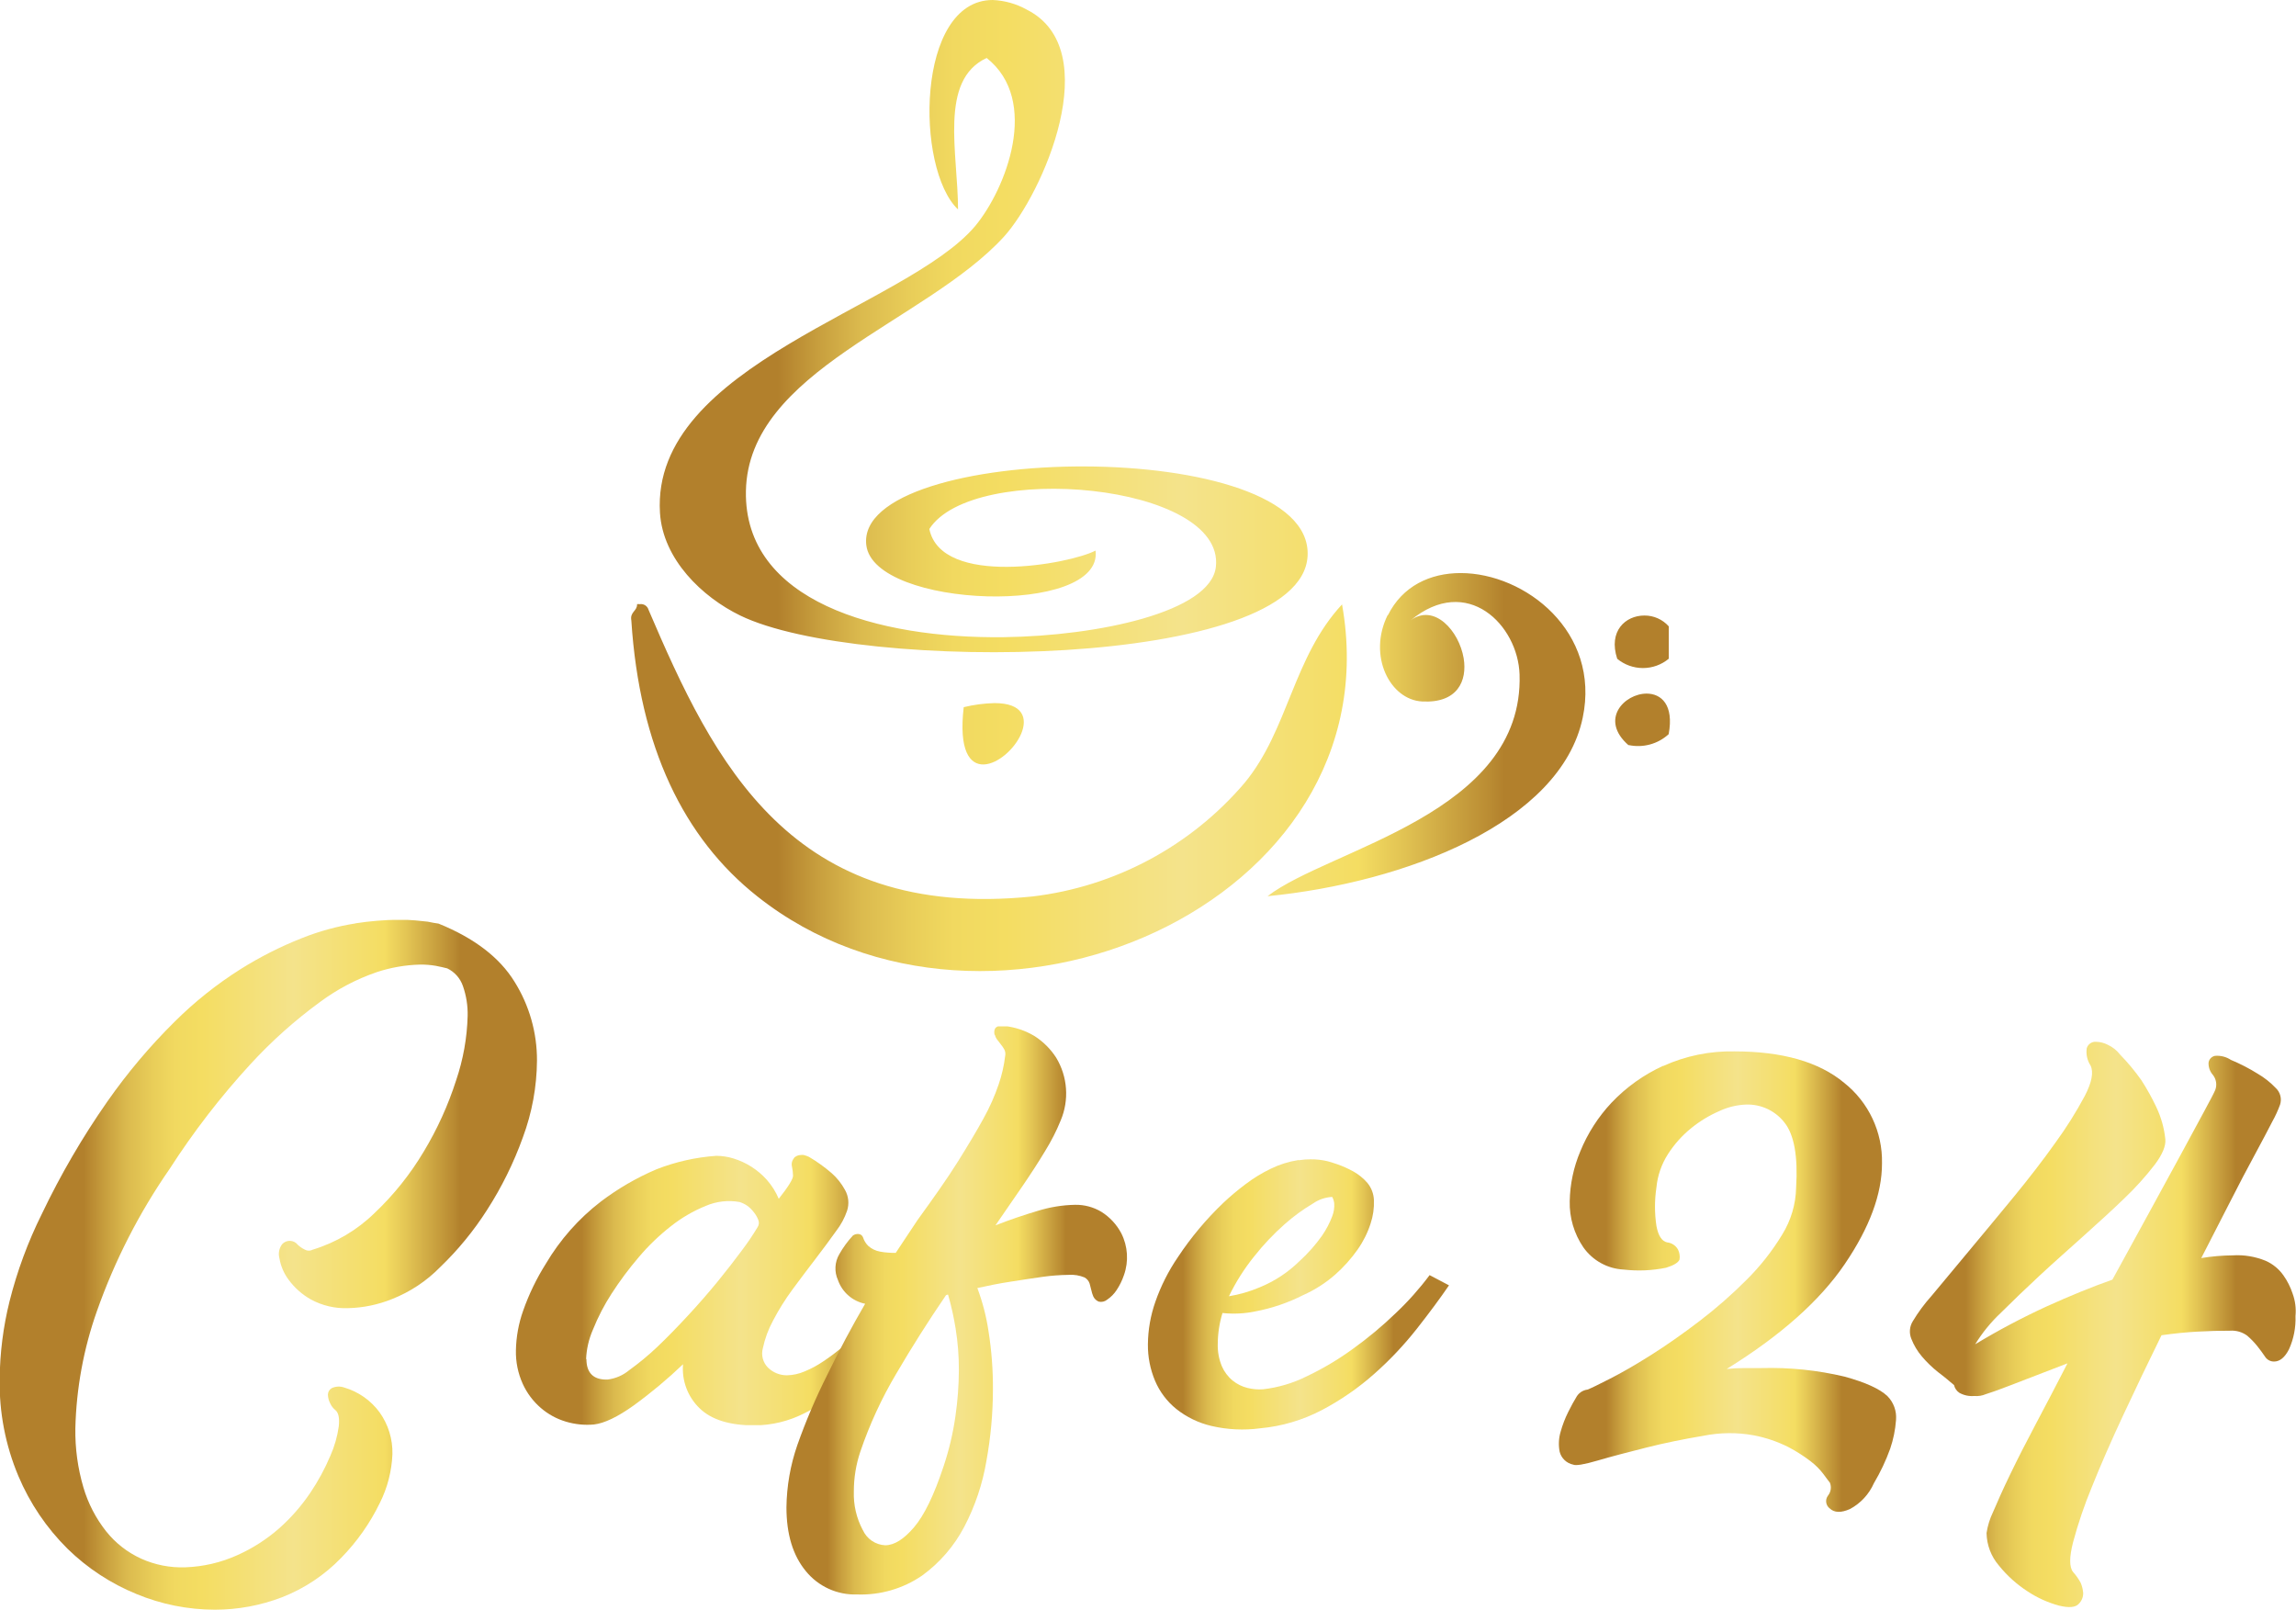 <svg xmlns="http://www.w3.org/2000/svg" xmlns:xlink="http://www.w3.org/1999/xlink" viewBox="0 0 355.27 249.12"><defs><style>.cls-1{fill:none;}.cls-2{clip-path:url(#clip-path);}.cls-3{fill:url(#linear-gradient);}.cls-4{clip-path:url(#clip-path-2);}.cls-5{fill:url(#linear-gradient-2);}.cls-6{clip-path:url(#clip-path-3);}.cls-7{fill:url(#linear-gradient-3);}.cls-8{clip-path:url(#clip-path-4);}.cls-9{fill:url(#linear-gradient-4);}.cls-10{clip-path:url(#clip-path-5);}.cls-11{fill:url(#linear-gradient-5);}.cls-12{clip-path:url(#clip-path-6);}.cls-13{fill:url(#linear-gradient-6);}.cls-14{clip-path:url(#clip-path-7);}.cls-15{fill:url(#linear-gradient-7);}</style><clipPath id="clip-path" transform="translate(0 0)"><path class="cls-1" d="M55,142.88a38.63,38.63,0,0,0-8.3,2.28,57.78,57.78,0,0,0-9.5,4.81,59.59,59.59,0,0,0-10.19,8.13,89.63,89.63,0,0,0-10.4,12.34,122.48,122.48,0,0,0-10.14,17.4,66.94,66.94,0,0,0-5,13.54,51.81,51.81,0,0,0-1.52,12,37.08,37.08,0,0,0,2.89,15,35,35,0,0,0,7.61,11.26,33.26,33.26,0,0,0,10.66,7,31.77,31.77,0,0,0,12.14,2.43,29,29,0,0,0,10.4-1.93,25.72,25.72,0,0,0,9.14-6.09,32.36,32.36,0,0,0,6-8.53A18.5,18.5,0,0,0,60.72,225a10.68,10.68,0,0,0-2-6.49,10.44,10.44,0,0,0-5.46-3.82,2.58,2.58,0,0,0-1.94.1,1.2,1.2,0,0,0-.58,1,3.11,3.11,0,0,0,.37,1.39,2.73,2.73,0,0,0,.78,1c.49.4.67,1.24.53,2.53a17,17,0,0,1-1.31,4.56A33.7,33.7,0,0,1,48,231a29.27,29.27,0,0,1-4.78,5.46,25.74,25.74,0,0,1-6.47,4.16,21.35,21.35,0,0,1-8.09,1.89,15.27,15.27,0,0,1-6.82-1.34,14.77,14.77,0,0,1-5.41-4.22,20.11,20.11,0,0,1-3.52-6.79A30.69,30.69,0,0,1,11.66,221,58.54,58.54,0,0,1,15,202.86a92.62,92.62,0,0,1,11.25-22,119.58,119.58,0,0,1,12.52-16.22,73.53,73.53,0,0,1,10.77-9.62,32.41,32.41,0,0,1,8.78-4.61A23.17,23.17,0,0,1,65,149.25a13.43,13.43,0,0,1,2.42.19c.7.14,1.3.27,1.79.4a4.73,4.73,0,0,1,2.42,2.73,13,13,0,0,1,.73,4.61,33.52,33.52,0,0,1-1.79,10,52.16,52.16,0,0,1-5,11,44.29,44.29,0,0,1-7.62,9.52,23.41,23.41,0,0,1-9.56,5.66,1.25,1.25,0,0,1-1.21,0,4.4,4.4,0,0,1-1.1-.75,1.58,1.58,0,0,0-2.42-.1,2.51,2.51,0,0,0-.42,2.19A7.65,7.65,0,0,0,44.65,198a10.91,10.91,0,0,0,3.46,3.07,11.15,11.15,0,0,0,5.73,1.34A19.34,19.34,0,0,0,60.67,201a21.39,21.39,0,0,0,7.41-4.91,48.33,48.33,0,0,0,7.28-8.87A55.2,55.2,0,0,0,80.9,176a34.8,34.8,0,0,0,2.19-11.9,22.83,22.83,0,0,0-3.47-12.19q-3.47-5.64-11.76-9-.73-.1-1.68-.3c-.56-.07-1.21-.13-1.94-.2s-1.6-.1-2.58-.1a47.77,47.77,0,0,0-6.62.55"/></clipPath><linearGradient id="linear-gradient" x1="-337.06" y1="917.16" x2="-336.06" y2="917.16" gradientTransform="matrix(83.09, 0, 0, -83.09, 28006.81, 76405.21)" gradientUnits="userSpaceOnUse"><stop offset="0" stop-color="#b2802c"/><stop offset="0.15" stop-color="#b2802c"/><stop offset="0.19" stop-color="#c89f3e"/><stop offset="0.23" stop-color="#dbba4e"/><stop offset="0.28" stop-color="#e9ce59"/><stop offset="0.32" stop-color="#f1d960"/><stop offset="0.37" stop-color="#f4dd62"/><stop offset="0.54" stop-color="#f4e38b"/><stop offset="0.71" stop-color="#f4dd62"/><stop offset="0.75" stop-color="#e3c554"/><stop offset="0.84" stop-color="#b88931"/><stop offset="0.85" stop-color="#b2802c"/><stop offset="1" stop-color="#b2802c"/></linearGradient><clipPath id="clip-path-2" transform="translate(0 0)"><path class="cls-1" d="M90.69,210.29a12.7,12.7,0,0,1,1.06-4.56,32.53,32.53,0,0,1,2.88-5.56,52.33,52.33,0,0,1,4.21-5.65,33.59,33.59,0,0,1,5-4.81,22,22,0,0,1,5.36-3.12,9.16,9.16,0,0,1,5.25-.6,4.41,4.41,0,0,1,1.21.6,4.88,4.88,0,0,1,1,1,4.26,4.26,0,0,1,.68,1.19,1.19,1.19,0,0,1-.11,1.09,39.49,39.49,0,0,1-2.41,3.57q-1.68,2.28-3.78,4.86c-1.41,1.72-2.93,3.47-4.58,5.25s-3.23,3.41-4.77,4.87A41.57,41.57,0,0,1,97.37,212,6.47,6.47,0,0,1,94,213.46h-.19c-2,0-3.07-1.05-3.07-3.17m32.18-31.15a1.46,1.46,0,0,0-.37,1.39,8,8,0,0,1,.16,1.39c0,.53-.74,1.71-2.21,3.57a10.81,10.81,0,0,0-1.84-2.93,11.42,11.42,0,0,0-5.2-3.32,9.17,9.17,0,0,0-2.62-.4,31.44,31.44,0,0,0-9.25,2.08,40.48,40.48,0,0,0-8.62,5,33.85,33.85,0,0,0-8.51,9.62,36,36,0,0,0-3.52,7.29,19.42,19.42,0,0,0-1.11,6.1,11.92,11.92,0,0,0,1.06,5.2,10.85,10.85,0,0,0,2.78,3.71,10.52,10.52,0,0,0,3.89,2.13,11.53,11.53,0,0,0,4.36.44c1.61-.19,3.64-1.17,6.1-2.92a74,74,0,0,0,7.67-6.4,8.48,8.48,0,0,0,2.52,6.77c1.82,1.8,4.66,2.69,8.51,2.69a17.18,17.18,0,0,0,7.77-1.89,33.51,33.51,0,0,0,7.15-4.82,53.76,53.76,0,0,0,6.25-6.45c1.92-2.34,3.69-4.58,5.31-6.69H143l-3.26-1.79q-3.25,3.87-6.4,6.95c-.92.86-1.88,1.7-2.9,2.52s-2,1.57-3,2.23a15.71,15.71,0,0,1-2.94,1.59,7.26,7.26,0,0,1-2.73.6,4.16,4.16,0,0,1-2.94-1.19,3.1,3.1,0,0,1-.79-3,15.78,15.78,0,0,1,1.57-4.26,36.94,36.94,0,0,1,3-4.81c1.23-1.66,2.43-3.26,3.62-4.81s2.25-3,3.16-4.27a10.69,10.69,0,0,0,1.68-3.12,4,4,0,0,0-.32-3.22,9.52,9.52,0,0,0-2.1-2.63,24.47,24.47,0,0,0-3.46-2.48,4.7,4.7,0,0,0-.84-.3,2,2,0,0,0-.41,0,1.54,1.54,0,0,0-1.17.54"/></clipPath><linearGradient id="linear-gradient-2" x1="-337.05" y1="917.16" x2="-336.05" y2="917.16" gradientTransform="matrix(63.36, 0, 0, -63.36, 21435.97, 58312.28)" xlink:href="#linear-gradient"/><clipPath id="clip-path-3" transform="translate(0 0)"><path class="cls-1" d="M133.49,236.72a11.82,11.82,0,0,1-1.37-5.95,19.19,19.19,0,0,1,1-6.15,64,64,0,0,1,5.58-12.1q3.6-6.15,7.67-12.1a.52.52,0,0,1,.33-.1,44.49,44.49,0,0,1,1.17,5.26,39.24,39.24,0,0,1,.5,6.44,50.93,50.93,0,0,1-.53,7.1A43.87,43.87,0,0,1,146,226.9q-2.2,6.65-4.57,9.42c-1.58,1.85-3.06,2.78-4.47,2.78a4,4,0,0,1-3.46-2.38m20.45-76.58a2,2,0,0,0,.37.75c.17.23.36.48.57.74a4.55,4.55,0,0,1,.53.79,1.55,1.55,0,0,1,.11,1,21.29,21.29,0,0,1-1,4.36,31.92,31.92,0,0,1-2.31,5.21c-1.06,1.95-2.41,4.19-4,6.74s-3.73,5.57-6.26,9.07l-3.36,5.06c-.42,0-.85,0-1.27-.05a9.2,9.2,0,0,1-1.15-.15,3.68,3.68,0,0,1-1.84-.89,3.16,3.16,0,0,1-.79-1.29.8.8,0,0,0-.68-.54,1.29,1.29,0,0,0-.9.24,15.58,15.58,0,0,0-2.1,2.88,4.35,4.35,0,0,0-.21,4,5.63,5.63,0,0,0,4.21,3.67Q130.8,207,128,212.75a92.37,92.37,0,0,0-4.63,10.86,30.52,30.52,0,0,0-1.68,9.62q0,6.24,3,9.87a9.79,9.79,0,0,0,7.94,3.61,16.73,16.73,0,0,0,10.05-2.92,21.88,21.88,0,0,0,6.52-7.54A34.19,34.19,0,0,0,152.64,226a62.05,62.05,0,0,0,1-11,55.45,55.45,0,0,0-.68-9,33,33,0,0,0-1.73-6.7c1.74-.39,3.49-.74,5.23-1s3.37-.54,4.9-.74a31.64,31.64,0,0,1,4-.3,5.45,5.45,0,0,1,2.46.4,1.69,1.69,0,0,1,.78.94c.1.36.19.71.26,1a5.38,5.38,0,0,0,.31,1,1.61,1.61,0,0,0,.84.8,1.49,1.49,0,0,0,1.3-.3,5.22,5.22,0,0,0,1.47-1.49,9.91,9.91,0,0,0,1.14-2.33,8.22,8.22,0,0,0-.41-6.44,8.75,8.75,0,0,0-3.08-3.33,7.64,7.64,0,0,0-4.08-1.09,20.84,20.84,0,0,0-5.79.94c-2.13.63-4.3,1.37-6.53,2.24q2.2-3.18,4.2-6.1c1.33-1.95,2.51-3.77,3.52-5.46a31.12,31.12,0,0,0,2.37-4.66,10.72,10.72,0,0,0-.69-9.72,11.11,11.11,0,0,0-3.31-3.32,11.35,11.35,0,0,0-4.72-1.59,3.28,3.28,0,0,0-.52,0c-.82,0-1.14.44-1,1.33"/></clipPath><linearGradient id="linear-gradient-3" x1="-337.05" y1="917.16" x2="-336.05" y2="917.16" gradientTransform="matrix(52.76, 0, 0, -52.76, 17902.98, 48587.88)" xlink:href="#linear-gradient"/><clipPath id="clip-path-4" transform="translate(0 0)"><path class="cls-1" d="M194.05,194.42a38.29,38.29,0,0,1,4.73-5,28.79,28.79,0,0,1,4.41-3.22,5.72,5.72,0,0,1,2.95-1,2.73,2.73,0,0,1,.31,1,4.64,4.64,0,0,1-.31,2,13.94,13.94,0,0,1-1.58,3,24,24,0,0,1-3.47,3.92,19,19,0,0,1-6.15,4.06,21,21,0,0,1-4.78,1.39,32,32,0,0,1,3.89-6.15m6.83-14.92a15,15,0,0,0-4.25,1.34,22.52,22.52,0,0,0-3.89,2.38,39.26,39.26,0,0,0-3.42,2.87,49.23,49.23,0,0,0-7.06,8.43,29.37,29.37,0,0,0-3.48,6.89,20.38,20.38,0,0,0-1.16,6.6,14.13,14.13,0,0,0,1.11,5.65A11.24,11.24,0,0,0,182,218a13.8,13.8,0,0,0,5.42,2.63A20.93,20.93,0,0,0,195,221a25.56,25.56,0,0,0,9.56-2.83,40.93,40.93,0,0,0,8.09-5.6,53.37,53.37,0,0,0,6.56-6.94q2.89-3.67,5-6.75l-3-1.58a45.55,45.55,0,0,1-5.26,5.9,59.66,59.66,0,0,1-6.67,5.55,44.46,44.46,0,0,1-7.09,4.21,20.25,20.25,0,0,1-6.72,2,7.51,7.51,0,0,1-2.42-.2,5.82,5.82,0,0,1-2.31-1.14,5.9,5.9,0,0,1-1.68-2.23,8.41,8.41,0,0,1-.63-3.47,16.71,16.71,0,0,1,.73-4.76,16.43,16.43,0,0,0,5.1-.25,27.81,27.81,0,0,0,7.41-2.53,19.65,19.65,0,0,0,4.94-3.17,22.2,22.2,0,0,0,3.46-3.87,14.88,14.88,0,0,0,2-4,10.16,10.16,0,0,0,.52-3.63,4.42,4.42,0,0,0-1-2.67,8.09,8.09,0,0,0-2.2-1.79,16.25,16.25,0,0,0-2.42-1.09c-.77-.26-1.3-.43-1.58-.49a10.83,10.83,0,0,0-2.59-.29,11.24,11.24,0,0,0-1.82.14"/></clipPath><linearGradient id="linear-gradient-4" x1="-337.06" y1="917.16" x2="-336.06" y2="917.16" gradientTransform="matrix(46.59, 0, 0, -46.59, 15879.69, 42927.18)" xlink:href="#linear-gradient"/><clipPath id="clip-path-5" transform="translate(0 0)"><path class="cls-1" d="M257.36,164.91a25.72,25.72,0,0,0-8,5.71,24.48,24.48,0,0,0-4.83,7.52,20.78,20.78,0,0,0-1.64,7.72A12.14,12.14,0,0,0,245,193a8.13,8.13,0,0,0,6.25,3.44,20.88,20.88,0,0,0,6.54-.28c1.19-.37,1.89-.79,2.09-1.26a2.59,2.59,0,0,0-.23-1.55,2.19,2.19,0,0,0-1.71-1.12c-.79-.19-1.34-1-1.63-2.52a20.06,20.06,0,0,1,0-6,11.58,11.58,0,0,1,1.78-5.13,16.87,16.87,0,0,1,3.57-4,18.77,18.77,0,0,1,4.39-2.67,10.73,10.73,0,0,1,4.09-1,7.22,7.22,0,0,1,6,2.81q2.22,2.81,1.78,10a14.31,14.31,0,0,1-2.15,7.3,36.34,36.34,0,0,1-5.51,7,71.82,71.82,0,0,1-7.29,6.39q-3.93,3-7.51,5.26t-6.32,3.65c-1.83.94-3,1.5-3.49,1.69a2.31,2.31,0,0,0-1.79,1.26c-.3.47-.69,1.19-1.19,2.18a17.18,17.18,0,0,0-1.19,3.09,6.49,6.49,0,0,0-.15,3.08,2.72,2.72,0,0,0,2.09,2c.39.19,1.65,0,3.79-.63s4.63-1.27,7.51-2,5.82-1.32,8.85-1.83a20.75,20.75,0,0,1,7.81-.07,20.43,20.43,0,0,1,5.35,1.82,24.07,24.07,0,0,1,3.42,2.18,10.29,10.29,0,0,1,2,2c.45.6.77,1.05,1,1.33a2,2,0,0,1-.3,2,1.41,1.41,0,0,0,.3,2c.69.65,1.73.68,3.11.07a8.38,8.38,0,0,0,3.7-4,31,31,0,0,0,2.52-5.34,17.73,17.73,0,0,0,.9-4.42,4.68,4.68,0,0,0-1.34-3.72q-1.79-1.68-6.6-3a49.71,49.71,0,0,0-12.83-1.33H270a27.85,27.85,0,0,0-2.82.14q12.48-7.72,18.26-16.22T291.21,180a15.48,15.48,0,0,0-5.85-12.45q-5.85-4.87-17-4.87a25.47,25.47,0,0,0-11,2.26"/></clipPath><linearGradient id="linear-gradient-5" x1="-337.06" y1="917.15" x2="-336.06" y2="917.15" gradientTransform="matrix(52.14, 0, 0, -52.14, 17814.91, 48016.98)" xlink:href="#linear-gradient"/><clipPath id="clip-path-6" transform="translate(0 0)"><path class="cls-1" d="M324.07,161.2a1.4,1.4,0,0,0-1.18,1,3.89,3.89,0,0,0,.59,2.67q.75,1.54-.89,4.7a61.57,61.57,0,0,1-4.54,7.23c-1.93,2.72-4.12,5.55-6.54,8.5s-4.74,5.73-6.92,8.35l-5.73,6.88a25.58,25.58,0,0,0-2.9,3.93,3,3,0,0,0-.22,2.67,9.58,9.58,0,0,0,1.63,2.74,17.81,17.81,0,0,0,2.53,2.45c1,.75,1.77,1.41,2.46,2a1.93,1.93,0,0,0,.82,1.19,4,4,0,0,0,2.3.49,3.65,3.65,0,0,0,1.79-.28c.89-.28,2-.67,3.34-1.19l4.39-1.69c1.59-.6,3.23-1.24,4.91-1.89q-2.52,4.9-4.84,9.27t-4,7.86c-1.14,2.34-2,4.3-2.68,5.89a11.18,11.18,0,0,0-1,3.23,7.93,7.93,0,0,0,1.93,5.06,18.81,18.81,0,0,0,4.46,4,16.6,16.6,0,0,0,4.84,2.18c1.53.37,2.55.28,3.05-.29a2.29,2.29,0,0,0,.67-1.68,5.11,5.11,0,0,0-.38-1.55,8.6,8.6,0,0,0-1.18-1.68q-.9-1.12,0-4.63a69.17,69.17,0,0,1,2.89-8.5q2-5,4.84-11.09t5.95-12.42q3-.42,5.58-.56c1.73-.1,3.39-.14,5-.14a4,4,0,0,1,2.68.77,12.4,12.4,0,0,1,1.56,1.61c.44.56.84,1.1,1.19,1.62a1.62,1.62,0,0,0,1.41.77c.89,0,1.66-.63,2.31-1.9a11.41,11.41,0,0,0,1-5.12,7.94,7.94,0,0,0-.45-3.51,10.62,10.62,0,0,0-1.42-2.81,6.66,6.66,0,0,0-2.75-2.25,11.56,11.56,0,0,0-5.06-.84,31.79,31.79,0,0,0-4.9.42q2.39-4.63,4.46-8.7t3.79-7.23q1.71-3.17,2.75-5.2a18.14,18.14,0,0,0,1.19-2.59,2.48,2.48,0,0,0-.67-2.6,12.59,12.59,0,0,0-2.75-2.18A28.23,28.23,0,0,0,345.2,164a3.89,3.89,0,0,0-2.46-.63,1.24,1.24,0,0,0-1,1.06,2.67,2.67,0,0,0,.67,1.89,2.39,2.39,0,0,1,.37,2.32q-.3.71-1.71,3.3l-3.57,6.6q-2.16,4-4.91,9c-1.84,3.33-3.74,6.81-5.73,10.46q-4.75,1.68-10.19,4.15A111,111,0,0,0,305.63,208a23.75,23.75,0,0,1,3.94-4.84c1.84-1.83,3.84-3.75,6-5.76s4.43-4,6.77-6.11,4.45-4,6.39-5.89a45.81,45.81,0,0,0,4.69-5.2c1.19-1.59,1.73-2.9,1.63-3.93a15.13,15.13,0,0,0-1.41-5,35.3,35.3,0,0,0-2.31-4.15,32.45,32.45,0,0,0-3.27-3.93,5.08,5.08,0,0,0-1.93-1.54,4.11,4.11,0,0,0-1.72-.45,2.31,2.31,0,0,0-.37,0"/></clipPath><linearGradient id="linear-gradient-6" x1="-337.06" y1="917.16" x2="-336.06" y2="917.16" gradientTransform="matrix(59.67, 0, 0, -59.67, 20407.54, 54931.01)" xlink:href="#linear-gradient"/><clipPath id="clip-path-7" transform="translate(0 0)"><path class="cls-1" d="M149.12,109.42c-1.57,13.47,6.89,8.8,8.89,4.12,1-2.37.36-4.75-4.12-4.75a22.49,22.49,0,0,0-4.77.63M252,115.28a7,7,0,0,0,6.2-1.68c.85-4.56-1.16-6.28-3.41-6.28-3.41,0-7.37,4-2.79,8m-1.78-13.4a6.25,6.25,0,0,0,8,0v-5a5,5,0,0,0-3.79-1.68c-2.88,0-5.61,2.38-4.19,6.7M98.58,93.52c0,1.06-1.14,1.15-.89,2.5,1.26,19.54,8.1,33.68,19.51,42.69C152.9,167,215.92,140,207.66,93.52c-7.61,8.2-8.3,19.42-15.08,27.62a51,51,0,0,1-32.81,17.57c-37.43,3.81-49.32-20.75-59.42-44.36A1.22,1.22,0,0,0,99,93.48a2.25,2.25,0,0,0-.44,0m116.17,1.67c-3.14,6.3.34,13.13,5.32,13.39,5.48.29,7-3.19,6.43-6.68-.71-4.27-4.57-8.54-8.2-5.88,8.76-7.22,16.6.75,16.85,8.38.68,21.62-29.44,26.94-39,34.31,21.35-2.1,45.37-11.37,48.77-27.62C247.69,97.76,236,88.67,226,88.67c-4.69,0-9,2-11.24,6.52M148.24,32.41c0-8.68-3-20,4.43-23.44,8.32,6.58,3,20.25-1.77,26-10.66,12.66-50.18,21.4-48.78,44.36.44,7.22,6.55,13.06,12.42,15.91,18.4,8.94,86.86,8.35,87.79-9.21,1-18.8-70.23-17.6-68.28-1.67,1.2,9.82,36.74,11,35.47.83-4,2.1-23.85,5.73-25.72-3.34,6.74-10.51,45.78-7.14,44.34,5.85-.77,7-18.27,10.7-32.81,10.89-19.53.24-40.21-5.52-39.91-22.6.34-18.67,27.77-26.09,39.91-39.35,6-6.6,15.87-28.94,3.55-35.15A11.85,11.85,0,0,0,153.61,0c-11.9,0-12,26.13-5.37,32.41"/></clipPath><linearGradient id="linear-gradient-7" x1="-337.06" y1="917.11" x2="-336.06" y2="917.11" gradientTransform="matrix(160.75, 0, 0, -160.75, 54278.59, 147506.09)" xlink:href="#linear-gradient"/></defs><g id="Layer_2" data-name="Layer 2"><g id="Layer_1-2" data-name="Layer 1"><g class="cls-2"><rect class="cls-3" y="142.34" width="83.09" height="106.78"/></g><g class="cls-4"><rect class="cls-5" x="79.78" y="178.6" width="63.36" height="41.91"/></g><g class="cls-6"><rect class="cls-7" x="121.66" y="158.81" width="52.75" height="87.91"/></g><g class="cls-8"><rect class="cls-9" x="177.62" y="179.36" width="46.59" height="41.97"/></g><g class="cls-10"><rect class="cls-11" x="241.09" y="162.66" width="52.3" height="71.48"/></g><g class="cls-12"><rect class="cls-13" x="295.39" y="161.17" width="59.87" height="87.59"/></g><g class="cls-14"><rect class="cls-15" x="97.44" width="161.61" height="166.95"/></g></g></g></svg>